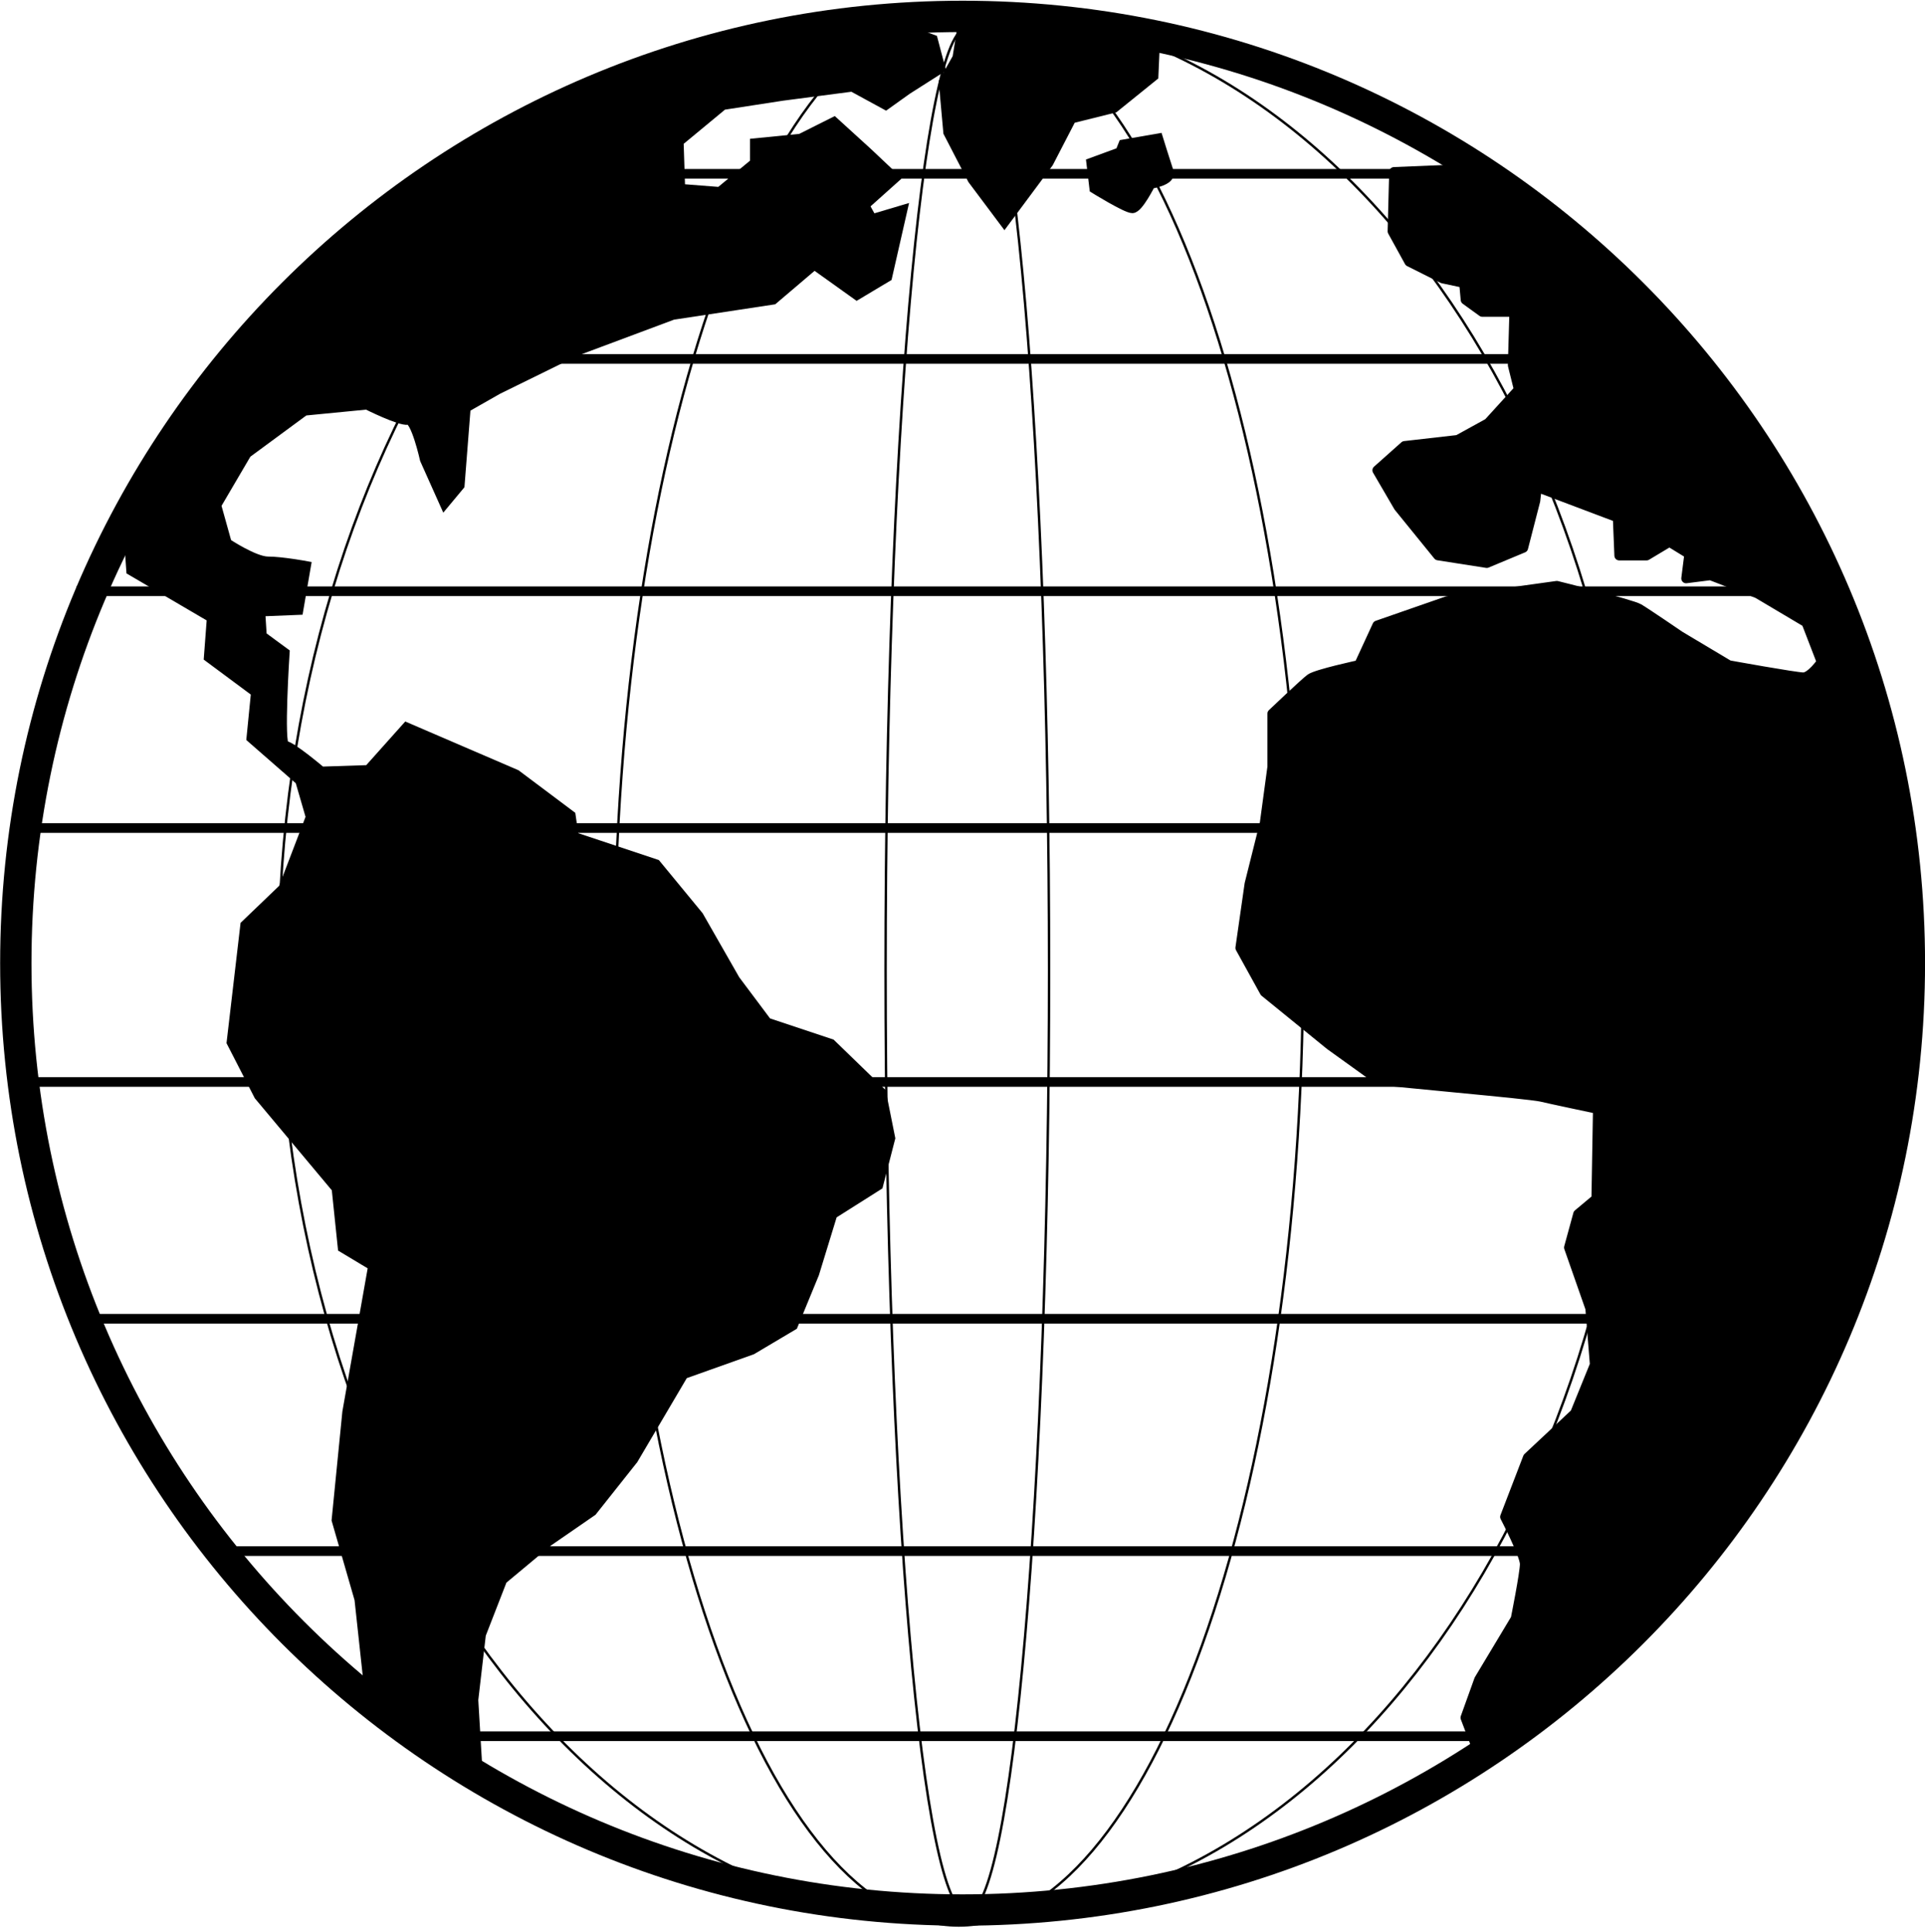<?xml version="1.0" encoding="UTF-8" standalone="no"?>
<!-- Created with Inkscape (http://www.inkscape.org/) -->

<svg
   xmlns:dc="http://purl.org/dc/elements/1.1/"
   xmlns:cc="http://creativecommons.org/ns#"
   xmlns:rdf="http://www.w3.org/1999/02/22-rdf-syntax-ns#"
   xmlns:svg="http://www.w3.org/2000/svg"
   xmlns="http://www.w3.org/2000/svg"
   xmlns:xlink="http://www.w3.org/1999/xlink"
   xmlns:sodipodi="http://sodipodi.sourceforge.net/DTD/sodipodi-0.dtd"
   xmlns:inkscape="http://www.inkscape.org/namespaces/inkscape"
   width="19.968"
   height="20.036"
   id="svg3006"
   version="1.1"
   inkscape:version="0.48.4 r9939"
   sodipodi:docname="world_icon.svg">
  <defs
     id="defs3008" />
  <sodipodi:namedview
     id="base"
     pagecolor="#ffffff"
     bordercolor="#666666"
     borderopacity="1.0"
     inkscape:pageopacity="0.0"
     inkscape:pageshadow="2"
     inkscape:zoom="15.839192"
     inkscape:cx="6.6511348"
     inkscape:cy="8.662803"
     inkscape:document-units="px"
     inkscape:current-layer="layer1"
     showgrid="false"
     inkscape:window-width="1195"
     inkscape:window-height="848"
     inkscape:window-x="342"
     inkscape:window-y="72"
     inkscape:window-maximized="0"
     fit-margin-top="0"
     fit-margin-left="0"
     fit-margin-right="0"
     fit-margin-bottom="0" />
  <g
     inkscape:label="Layer 1"
     inkscape:groupmode="layer"
     id="layer1"
     transform="translate(-2.823,-1029.934)">
    <path
       sodipodi:type="arc"
       style="fill:none;stroke:#000000;stroke-width:0.325;stroke-linecap:round;stroke-linejoin:round;stroke-miterlimit:4;stroke-opacity:1;stroke-dasharray:none"
       id="path7249"
       sodipodi:cx="11.607142"
       sodipodi:cy="12.5"
       sodipodi:rx="9.8214283"
       sodipodi:ry="9.8214283"
       d="m 21.429,12.5 c 0,5.424 -4.397,9.821 -9.821,9.821 -5.424,0 -9.821,-4.397 -9.821,-9.821 0,-5.424 4.397,-9.821 9.821,-9.821 5.424,0 9.821,4.397 9.821,9.821 z"
       transform="translate(1.2,1027.425)" />
    <path
       sodipodi:type="arc"
       style="fill:none;stroke:#000000;stroke-width:0.025;stroke-linecap:round;stroke-linejoin:round;stroke-miterlimit:4;stroke-opacity:1;stroke-dasharray:none"
       id="path7770"
       sodipodi:cx="12.857142"
       sodipodi:cy="12.633928"
       sodipodi:rx="0.84821427"
       sodipodi:ry="9.7767859"
       d="m 13.705,12.634 c 0,5.4 -0.38,9.777 -0.848,9.777 -0.468,0 -0.848,-4.377 -0.848,-9.777 0,-5.4 0.38,-9.777 0.848,-9.777 0.468,0 0.848,4.377 0.848,9.777 z"
       transform="translate(0,1027.362)" />
    <path
       sodipodi:type="arc"
       style="fill:none;stroke:#000000;stroke-width:0.025;stroke-linecap:round;stroke-linejoin:round;stroke-miterlimit:4;stroke-opacity:1;stroke-dasharray:none"
       id="path7778"
       sodipodi:cx="14.776786"
       sodipodi:cy="12.566964"
       sodipodi:rx="3.5714285"
       sodipodi:ry="9.9330359"
       d="m 18.348,12.567 c 0,5.486 -1.599,9.933 -3.571,9.933 -1.972,0 -3.571,-4.447 -3.571,-9.933 0,-5.486 1.599,-9.933 3.571,-9.933 1.972,0 3.571,4.447 3.571,9.933 z"
       transform="translate(-2.009,1027.407)" />
    <path
       sodipodi:type="arc"
       style="fill:none;stroke:#000000;stroke-width:0.025;stroke-linecap:round;stroke-linejoin:round;stroke-miterlimit:4;stroke-opacity:1;stroke-dasharray:none"
       id="path7780"
       sodipodi:cx="16.428572"
       sodipodi:cy="12.65625"
       sodipodi:rx="7.0535717"
       sodipodi:ry="9.9330359"
       d="m 23.482,12.656 c 0,5.486 -3.158,9.933 -7.054,9.933 -3.896,0 -7.054,-4.447 -7.054,-9.933 0,-5.486 3.158,-9.933 7.054,-9.933 3.896,0 7.054,4.447 7.054,9.933 z"
       transform="translate(-3.661,1027.273)" />
    <path
       style="fill:none;stroke:#000000;stroke-width:0.1;stroke-linecap:butt;stroke-linejoin:miter;stroke-miterlimit:4;stroke-opacity:1;stroke-dasharray:none"
       d="m 7.411,4.375 11.027,0"
       id="path7782"
       inkscape:connector-curvature="0"
       transform="translate(0,1027.362)" />
    <path
       style="fill:none;stroke:#000000;stroke-width:0.1;stroke-linecap:butt;stroke-linejoin:miter;stroke-miterlimit:4;stroke-opacity:1;stroke-dasharray:none"
       d="m 5.223,6.295 15.089,0"
       id="path7784"
       inkscape:connector-curvature="0"
       transform="translate(0,1027.362)" />
    <path
       style="fill:none;stroke:#000000;stroke-width:0.1;stroke-linecap:butt;stroke-linejoin:miter;stroke-miterlimit:4;stroke-opacity:1;stroke-dasharray:none"
       d="m 3.616,8.705 18.214,0"
       id="path7786"
       inkscape:connector-curvature="0"
       transform="translate(0,1027.362)" />
    <path
       style="fill:none;stroke:#000000;stroke-width:0.1;stroke-linecap:butt;stroke-linejoin:miter;stroke-miterlimit:4;stroke-opacity:1;stroke-dasharray:none"
       d="m 2.946,11.161 19.688,0"
       id="path7788"
       inkscape:connector-curvature="0"
       transform="translate(0,1027.362)" />
    <use
       x="0"
       y="0"
       xlink:href="#path7782"
       id="use7790"
       transform="matrix(1,0,0,-1,0,2079.68)"
       width="25"
       height="25" />
    <use
       x="0"
       y="0"
       xlink:href="#path7784"
       id="use7792"
       transform="matrix(1,0,0,-1,0,2079.68)"
       width="25"
       height="25" />
    <use
       x="0"
       y="0"
       xlink:href="#path7786"
       id="use7794"
       transform="matrix(1,0,0,-1,0,2079.68)"
       width="25"
       height="25" />
    <use
       x="0"
       y="0"
       xlink:href="#path7788"
       id="use7796"
       transform="matrix(1,0,0,-1,0,2079.68)"
       width="25"
       height="25" />
    <path
       style="fill:#000000;stroke:#000000;stroke-width:0.1;stroke-linecap:butt;stroke-linejoin:miter;stroke-miterlimit:4;stroke-opacity:1;stroke-dasharray:none;fill-opacity:1"
       d="M 7.781,20.991 C 7.655,20.928 6.661,20.186 6.661,20.186 L 6.55,19.16 6.313,18.339 6.424,17.219 6.692,15.703 6.377,15.514 6.313,14.898 5.508,13.936 5.224,13.383 5.366,12.168 5.761,11.789 6.045,11.047 5.935,10.668 5.43,10.227 5.477,9.753 4.988,9.39 5.019,8.98 4.183,8.49 4.151,8.033 4.988,6.644 7.197,4.592 8.997,3.566 10.812,2.966 12.074,2.824 l 0.426,0.158 0.079,0.3 -0.347,0.221 -0.221,0.158 -0.347,-0.189 -0.726,0.095 -0.616,0.095 -0.458,0.379 0.016,0.489 0.41,0.032 0.363,-0.3 0,-0.205 0.474,-0.047 0.347,-0.174 0.347,0.316 0.284,0.268 L 11.79,4.702 11.869,4.844 12.185,4.75 12.027,5.444 11.711,5.633 11.27,5.318 10.843,5.681 9.802,5.839 8.791,6.217 7.987,6.612 7.655,6.801 7.592,7.606 7.434,7.796 7.229,7.338 c 0,0 -0.095,-0.426 -0.174,-0.41 C 6.976,6.944 6.629,6.77 6.629,6.77 L 5.982,6.833 5.382,7.275 5.067,7.812 5.177,8.206 c 0,0 0.284,0.189 0.426,0.189 0.142,0 0.395,0.047 0.395,0.047 l -0.079,0.458 -0.395,0.016 0.016,0.253 0.237,0.174 c 0,0 -0.063,0.963 0,0.963 0.063,0 0.379,0.268 0.379,0.268 l 0.489,-0.016 0.395,-0.442 1.136,0.489 0.568,0.426 0.032,0.221 0.852,0.284 0.442,0.537 0.379,0.663 0.331,0.442 0.663,0.221 0.521,0.505 0.095,0.474 -0.126,0.489 -0.474,0.3 -0.189,0.616 -0.221,0.537 -0.426,0.253 -0.71,0.253 -0.521,0.884 -0.426,0.537 -0.458,0.316 -0.474,0.395 -0.221,0.568 -0.079,0.679 z"
       id="path7802"
       inkscape:connector-curvature="0"
       transform="translate(0,1027.362)" />
    <path
       style="fill:#000000;stroke:#000000;stroke-width:0.1;stroke-linecap:butt;stroke-linejoin:miter;stroke-miterlimit:4;stroke-opacity:1;stroke-dasharray:none;fill-opacity:1"
       d="m 12.832,2.682 -0.079,0.489 -0.142,0.253 0.047,0.521 0.253,0.489 0.331,0.442 0.458,-0.616 0.237,-0.458 0.442,-0.11 0.41,-0.331 0.016,-0.363 -0.805,-0.189 z"
       id="path7823"
       inkscape:connector-curvature="0"
       transform="translate(0,1027.362)" />
    <path
       style="fill:#000000;stroke:#000000;stroke-width:0.1;stroke-linecap:butt;stroke-linejoin:miter;stroke-miterlimit:4;stroke-opacity:1;stroke-dasharray:none;fill-opacity:1"
       d="m 14.442,4.15 -0.3,0.11 0.032,0.268 c 0,0 0.331,0.205 0.395,0.205 0.063,0 0.189,-0.253 0.189,-0.253 0,0 0.221,-0.032 0.189,-0.126 -0.032,-0.095 -0.11,-0.347 -0.11,-0.347 l -0.363,0.063 z"
       id="path7825"
       inkscape:connector-curvature="0"
       transform="translate(0,1027.362)" />
    <path
       style="fill:#000000;stroke:#000000;stroke-width:0.1;stroke-linecap:butt;stroke-linejoin:round;stroke-miterlimit:4;stroke-opacity:1;stroke-dasharray:none;fill-opacity:1"
       d="m 18.056,4.323 -0.773,0.032 -0.016,0.616 0.174,0.316 0.347,0.174 0.221,0.047 0.016,0.174 0.174,0.126 0.331,0 -0.016,0.552 0.063,0.253 -0.316,0.347 -0.316,0.174 -0.552,0.063 -0.284,0.253 0.221,0.379 0.41,0.505 0.505,0.079 0.379,-0.158 0.126,-0.489 0.016,-0.142 0.837,0.316 0.016,0.395 0.284,0 0.237,-0.142 0.205,0.126 -0.032,0.253 0.253,-0.032 0.489,0.189 0.505,0.3 0.158,0.41 c 0,0 -0.11,0.158 -0.189,0.158 -0.079,0 -0.773,-0.126 -0.773,-0.126 L 20.25,9.169 c 0,0 -0.347,-0.237 -0.426,-0.284 -0.079,-0.047 -0.852,-0.237 -0.852,-0.237 L 17.836,8.806 17.109,9.059 16.92,9.469 c 0,0 -0.442,0.095 -0.505,0.142 -0.063,0.047 -0.395,0.363 -0.395,0.363 l 0,0.552 -0.079,0.584 -0.158,0.631 -0.095,0.663 0.253,0.458 0.679,0.552 0.505,0.363 1.136,0.11 c 0,0 0.489,0.047 0.552,0.063 0.063,0.016 0.584,0.126 0.584,0.126 l -0.016,0.931 -0.189,0.158 -0.095,0.347 0.221,0.631 0.047,0.584 -0.205,0.505 -0.489,0.458 -0.237,0.616 c 0,0 0.205,0.395 0.205,0.489 0,0.095 -0.095,0.568 -0.095,0.568 l -0.379,0.631 -0.142,0.395 0.126,0.331 0.947,-0.616 1.089,-1.01 1.31,-1.926 0.773,-1.894 0.316,-1.468 0.11,-1.72 L 22.365,10.211 21.813,8.727 21.197,7.417 20.124,5.981 18.877,4.829 z"
       id="path7827"
       inkscape:connector-curvature="0"
       transform="translate(0,1027.362)" />
  </g>
</svg>
